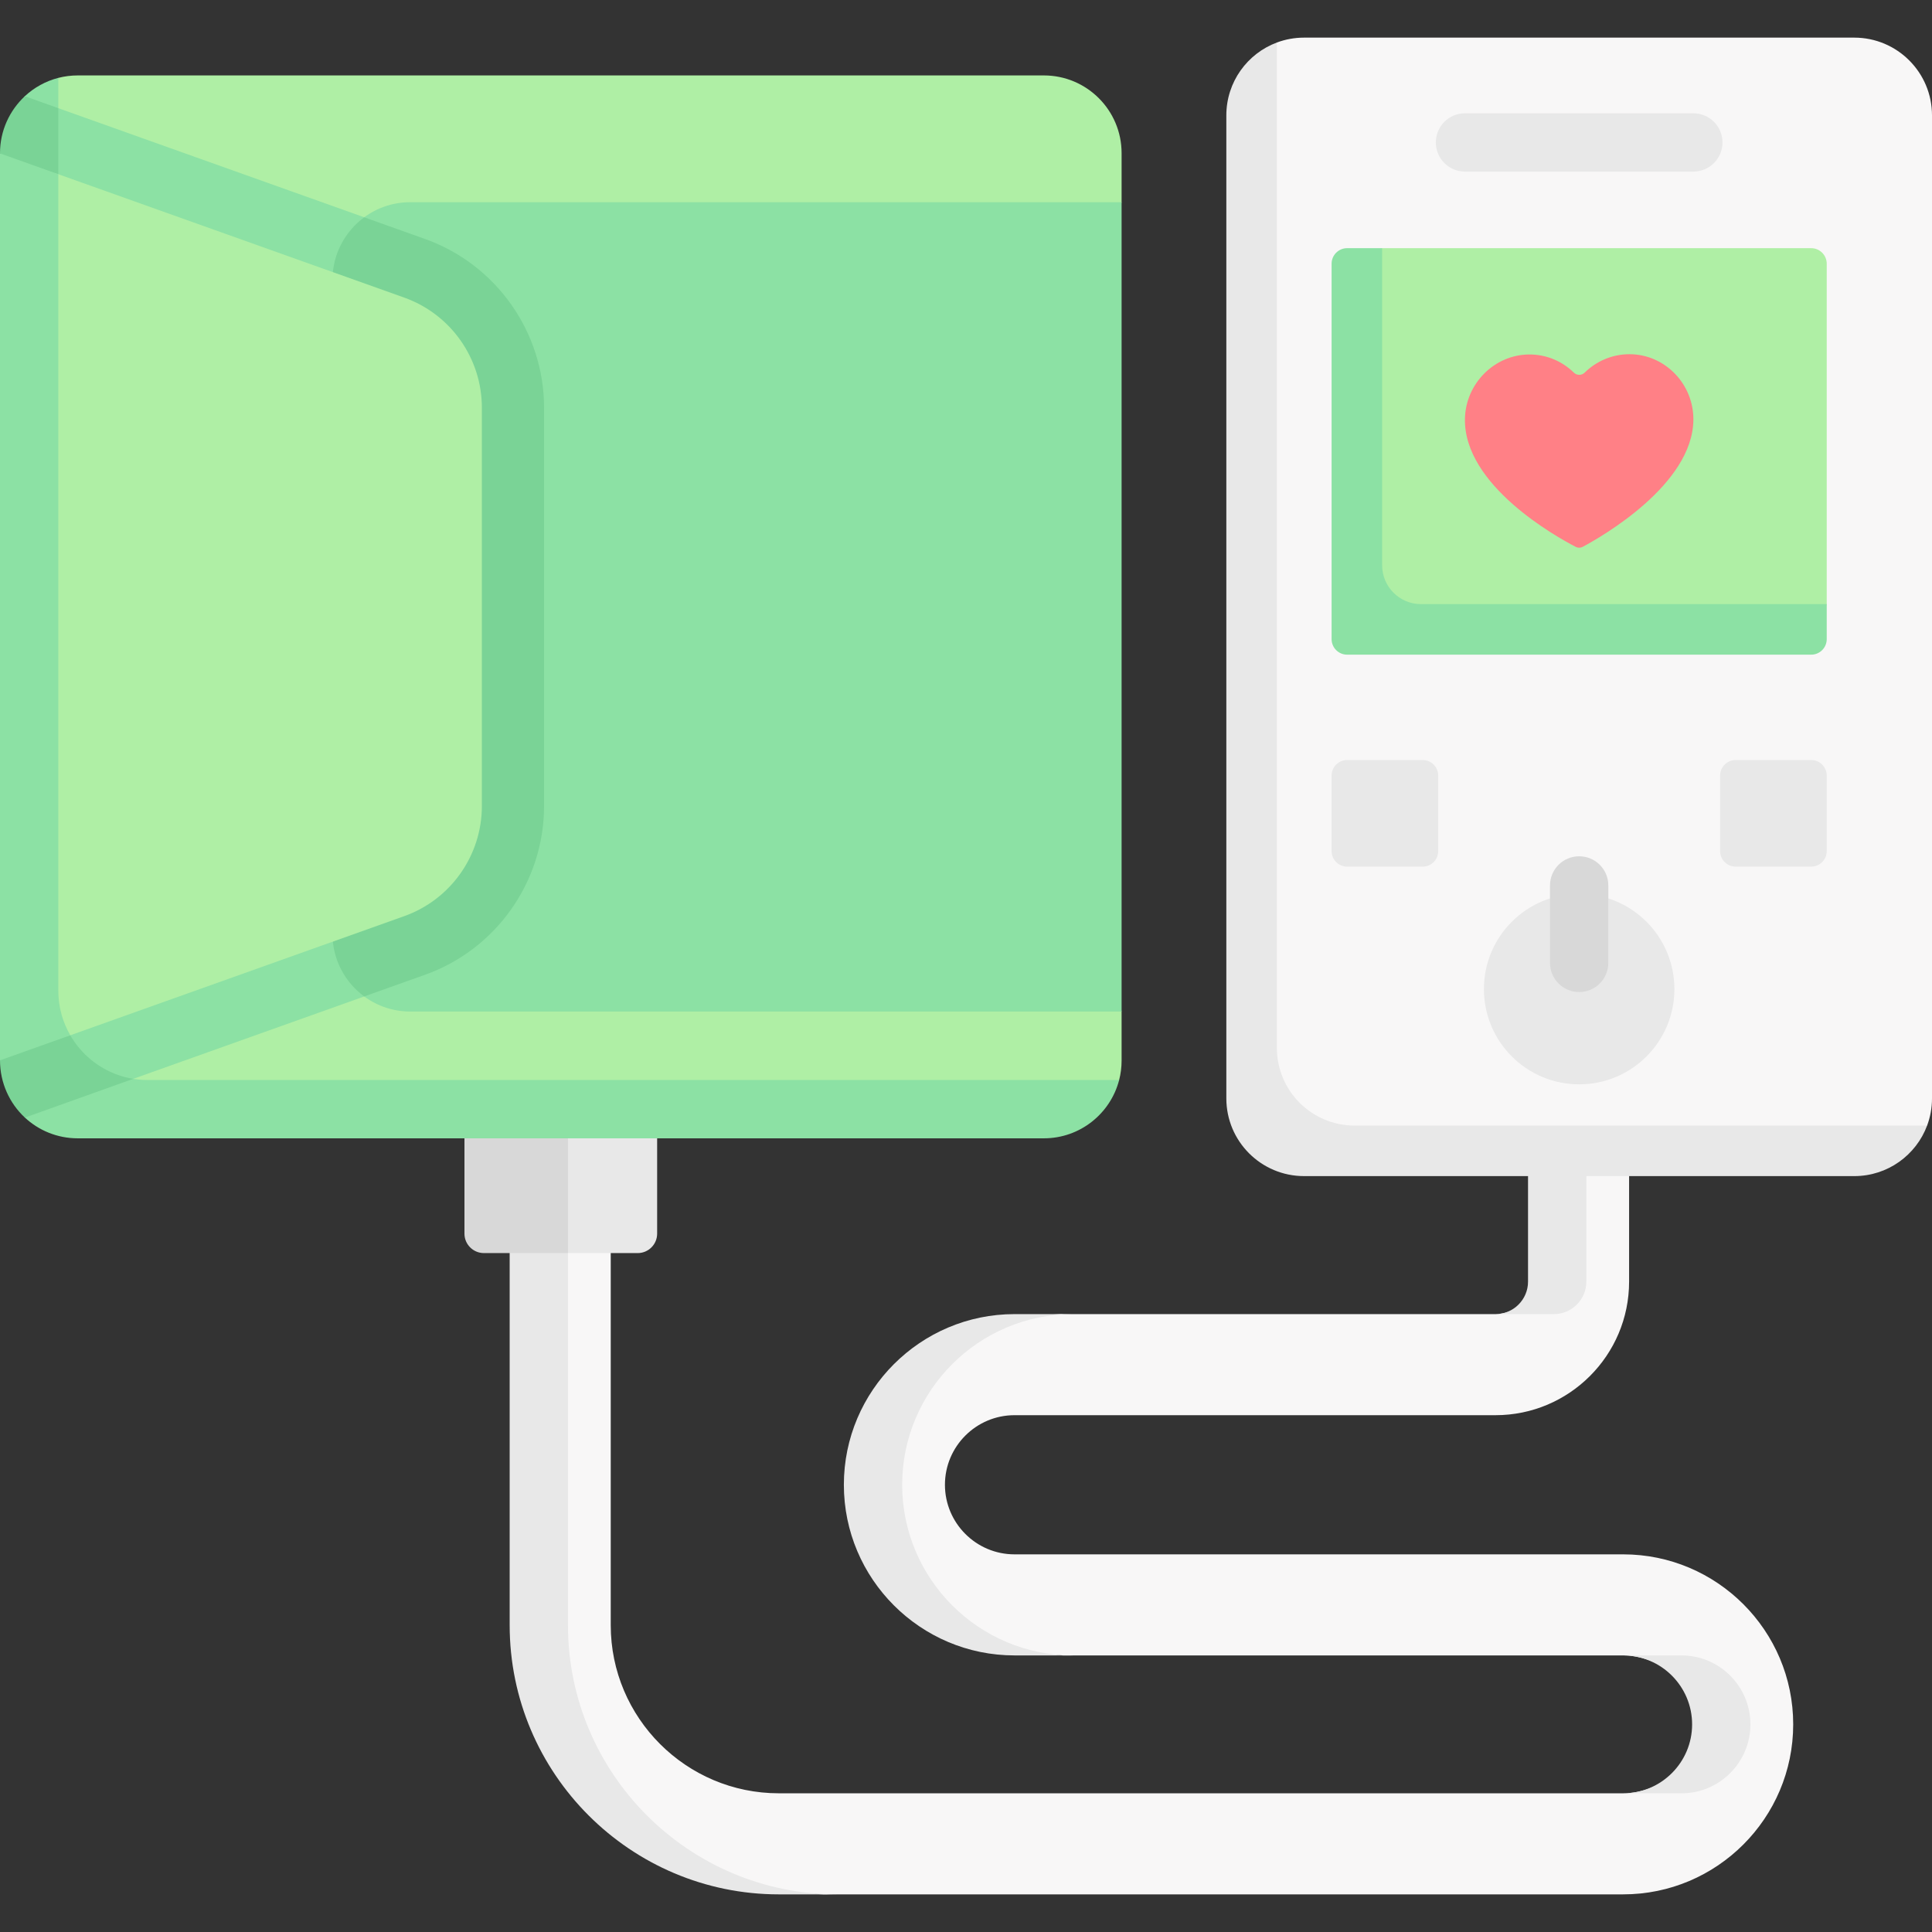 <svg id="Capa_1" enable-background="new 0 0 497 497" height="512" viewBox="0 0 497 497" width="512" xmlns="http://www.w3.org/2000/svg"><rect x="0" y="0" width="497" height="497" fill="#333333" stroke="none"/><g><g><path d="m417.56 487.319h-205.805l-11.976-.632c-38.186 0-64.662-32.065-64.662-70.251l-1.787-108.753c0-7.18 3.6-13 10.78-13s13 5.82 13 13v110.385c0 23.849 19.402 43.251 43.251 43.251h217.199c.605 0 1.203-.03 1.793-.09 8.939-.902 18.509-8.47 18.509-17.643 0-8.843-9.075-16.196-17.552-17.521-.897-.14-1.815-.213-2.75-.213h-144.081l-12.498-.905c-24.206 0-40.715-18.789-40.715-42.995 0-24.207 16.509-43.197 40.715-43.197l11.732-.703h112.01c.523 0 1.035-.048 1.532-.141 3.879-.722 8.479-3.178 8.479-7.262l.298-28.098c0-7.18 3.869-13 11.048-13s13 5.82 13 13v27.145c0 18.944-15.413 34.356-34.357 34.356h-123.742c-9.87 0-17.899 8.03-17.899 17.9s8.03 17.899 17.899 17.899h156.579c24.115 0 43.734 19.619 43.734 43.734s-19.62 43.734-43.734 43.734z" fill="#f8f7f7"/></g><path d="m215.36 487.32h-15c-38.18 0-69.25-31.07-69.25-69.25v-110.39c0-7.18 5.82-13 13-13 2.79 0 5.38.88 7.5 2.39-3.33 2.34-5.5 6.22-5.5 10.61v110.39c0 38.18 31.07 69.25 69.25 69.25z" fill="#e8e8e8"/><path d="m164.047 322.351h-17.937l-20.461-1.681c-2.761 0-5-2.239-5-5l-.255-26.119h48.654v27.8c-.001 2.761-2.239 5-5.001 5z" fill="#e8e8e8"/><path d="m146.11 289.551v32.799h-21.63c-2.76 0-5-2.24-5-5v-27.799z" fill="#d8d8d8"/><g fill="#e8e8e8"><path d="m275.98 425.85h-15c-24.21 0-43.9-19.69-43.9-43.9 0-24.2 19.69-43.9 43.9-43.9h15c-24.21 0-43.9 19.7-43.9 43.9 0 24.21 19.69 43.9 43.9 43.9z"/><path d="m413.58 291.93c-3.33 2.35-5.5 6.23-5.5 10.62v27.15c0 4.6-3.75 8.35-8.36 8.35h-15c4.61 0 8.36-3.75 8.36-8.35v-27.15c0-7.18 5.82-13 13-13 2.79 0 5.38.88 7.5 2.38z"/><path d="m450.29 443.59c0 9.77-7.95 17.73-17.73 17.73h-15c9.78 0 17.73-7.96 17.73-17.73 0-9.78-7.95-17.74-17.73-17.74h15c9.78 0 17.73 7.96 17.73 17.74z"/></g><path d="m264.564 290.606-239.915-1.617c-11.046 0-20-8.954-20-20l-2.681-225.574c0-9.32 13.033-23.381 13.033-23.381 1.598-.411 3.273-.63 4.999-.63h248.527c11.046 0 20 8.954 20 20v12.612l-26.601 103.277 26.601 104.923v12.612c0 1.727-.219 3.403-.631 5.002 0-.001-14.014 12.776-23.332 12.776z" fill="#afefa5"/><path d="m287.896 277.829c-2.22 8.62-10.056 15.001-19.366 15.001h-248.53c-5.262 0-10.047-2.032-13.617-5.352 0 0-3.35-10.007-3.35-15.79l-1.448-231.848c0-5.785 4.795-15.085 4.795-15.085 2.399-2.231 5.348-3.88 8.621-4.722l-.001 234.797c0 12.7 10.3 23 23 23z" fill="#8ce1a4"/><path d="m288.527 52.015h-182.995c-11.046 0-20 8.954-20 20v168.2c0 11.046 8.954 20 20 20h182.995z" fill="#8ce1a4"/><path d="m139.96 104.89v102.45c0 19.44-12.3 36.88-30.61 43.41l-102.96 36.72s-1.422-10.967-1.422-16.757l-2.41-230.341c0-5.78 3.832-15.612 3.832-15.612l102.96 36.72c18.31 6.53 30.61 23.98 30.61 43.41z" fill="#8ce1a4"/><path d="m34.27 277.53-27.869 9.965c-3.93-3.64-6.401-8.935-6.401-14.725l2.989-6.334.958-212.681-3.947-14.355c0-5.78 2.468-10.992 6.388-14.652.01.01 0 0 0 0l8.612 3.082v227c0 11.43 8.34 20.91 19.27 22.7z" fill="#7ad396"/><g><path d="m139.96 104.89v102.45c0 19.44-12.3 36.88-30.61 43.41l-15.66 5.58c-4.95-3.64-8.16-9.5-8.16-16.11v-168.2c0-6.62 3.22-12.49 8.17-16.12l15.65 5.58c18.31 6.53 30.61 23.98 30.61 43.41z" fill="#7ad396"/></g><path d="m103.977 235.68-85.898 30.639-16.877 3.628 7.838-116.32-7.455-111.829 13.414 3.016 88.979 31.738c11.982 4.274 19.981 15.62 19.981 28.341v102.447c-.001 12.719-8 24.066-19.982 28.34z" fill="#afefa5"/><path d="m18.08 266.32-18.08 6.45v-233.31l15 5.35v210.02c0 4.19 1.12 8.11 3.08 11.49z" fill="#8ce1a4"/><path d="m473.734 300.904-135.213-1.353c-11.046 0-20-8.954-20-20l-.021-247.562c0-8.584 9.97-21.051 9.97-21.051 2.178-.813 4.536-1.258 6.997-1.258h141.533c11.046 0 20 8.954 20 20v252.87c0 2.463-.445 4.821-1.259 7 0 0-13.424 11.354-22.007 11.354z" fill="#f8f7f7"/><path d="m495.741 289.55c-2.83 7.59-10.151 13-18.741 13h-141.53c-11.05 0-20-8.95-20-20v-252.87c0-8.59 5.41-15.911 13-18.741v258.611c0 11.05 8.95 20 20 20z" fill="#e8e8e8"/><path d="m345.591 160.477 1.143-90.977c0-2.209 1.791-4 4-4l4.816-1.658h110.369c2.209 0 4 1.791 4 4v87.568l-2 7.002c0 2.209-1.791 4-4 4l-114.328-1.935c-2.209 0-4-1.791-4-4z" fill="#afefa5"/><path d="m469.919 155.41.001 9c0 2.209-1.791 4-4 4h-119.37c-2.209 0-4-1.791-4-4v-96.57c0-2.209 1.791-4 4-4l9 .002v81.568c0 5.523 4.477 10 10 10z" fill="#8ce1a4"/><g><path d="m435.605 44.143h-58.744c-4.142 0-7.5-3.357-7.5-7.5s3.358-7.5 7.5-7.5h58.744c4.142 0 7.5 3.357 7.5 7.5s-3.357 7.5-7.5 7.5z" fill="#e8e8e8"/></g><circle cx="406.233" cy="254.441" fill="#e8e8e8" r="24.5"/><g><path d="m406.233 255.198c-4.142 0-7.5-3.357-7.5-7.5v-19.922c0-4.143 3.358-7.5 7.5-7.5s7.5 3.357 7.5 7.5v19.922c0 4.142-3.358 7.5-7.5 7.5z" fill="#d8d8d8"/></g><path d="m465.919 195.513h-19.426c-2.209 0-4 1.791-4 4v19.426c0 2.209 1.791 4 4 4h19.426c2.209 0 4-1.791 4-4v-19.426c0-2.209-1.791-4-4-4z" fill="#e8e8e8"/><path d="m346.548 195.513h19.426c2.209 0 4 1.791 4 4v19.426c0 2.209-1.791 4-4 4h-19.426c-2.209 0-4-1.791-4-4v-19.426c0-2.209 1.79-4 4-4z" fill="#e8e8e8"/><path d="m435.616 108.081c.129-9.244-7.294-16.935-16.39-16.962-4.489-.014-8.569 1.792-11.569 4.73-.786.77-2.007.769-2.794 0-2.98-2.914-7.041-4.694-11.52-4.661-8.911.065-16.314 7.481-16.491 16.536-.336 17.137 23.535 30.386 28.508 32.959.565.292 1.233.287 1.795-.013 4.894-2.621 28.23-15.973 28.461-32.589z" fill="#ff8086"/></g></svg>